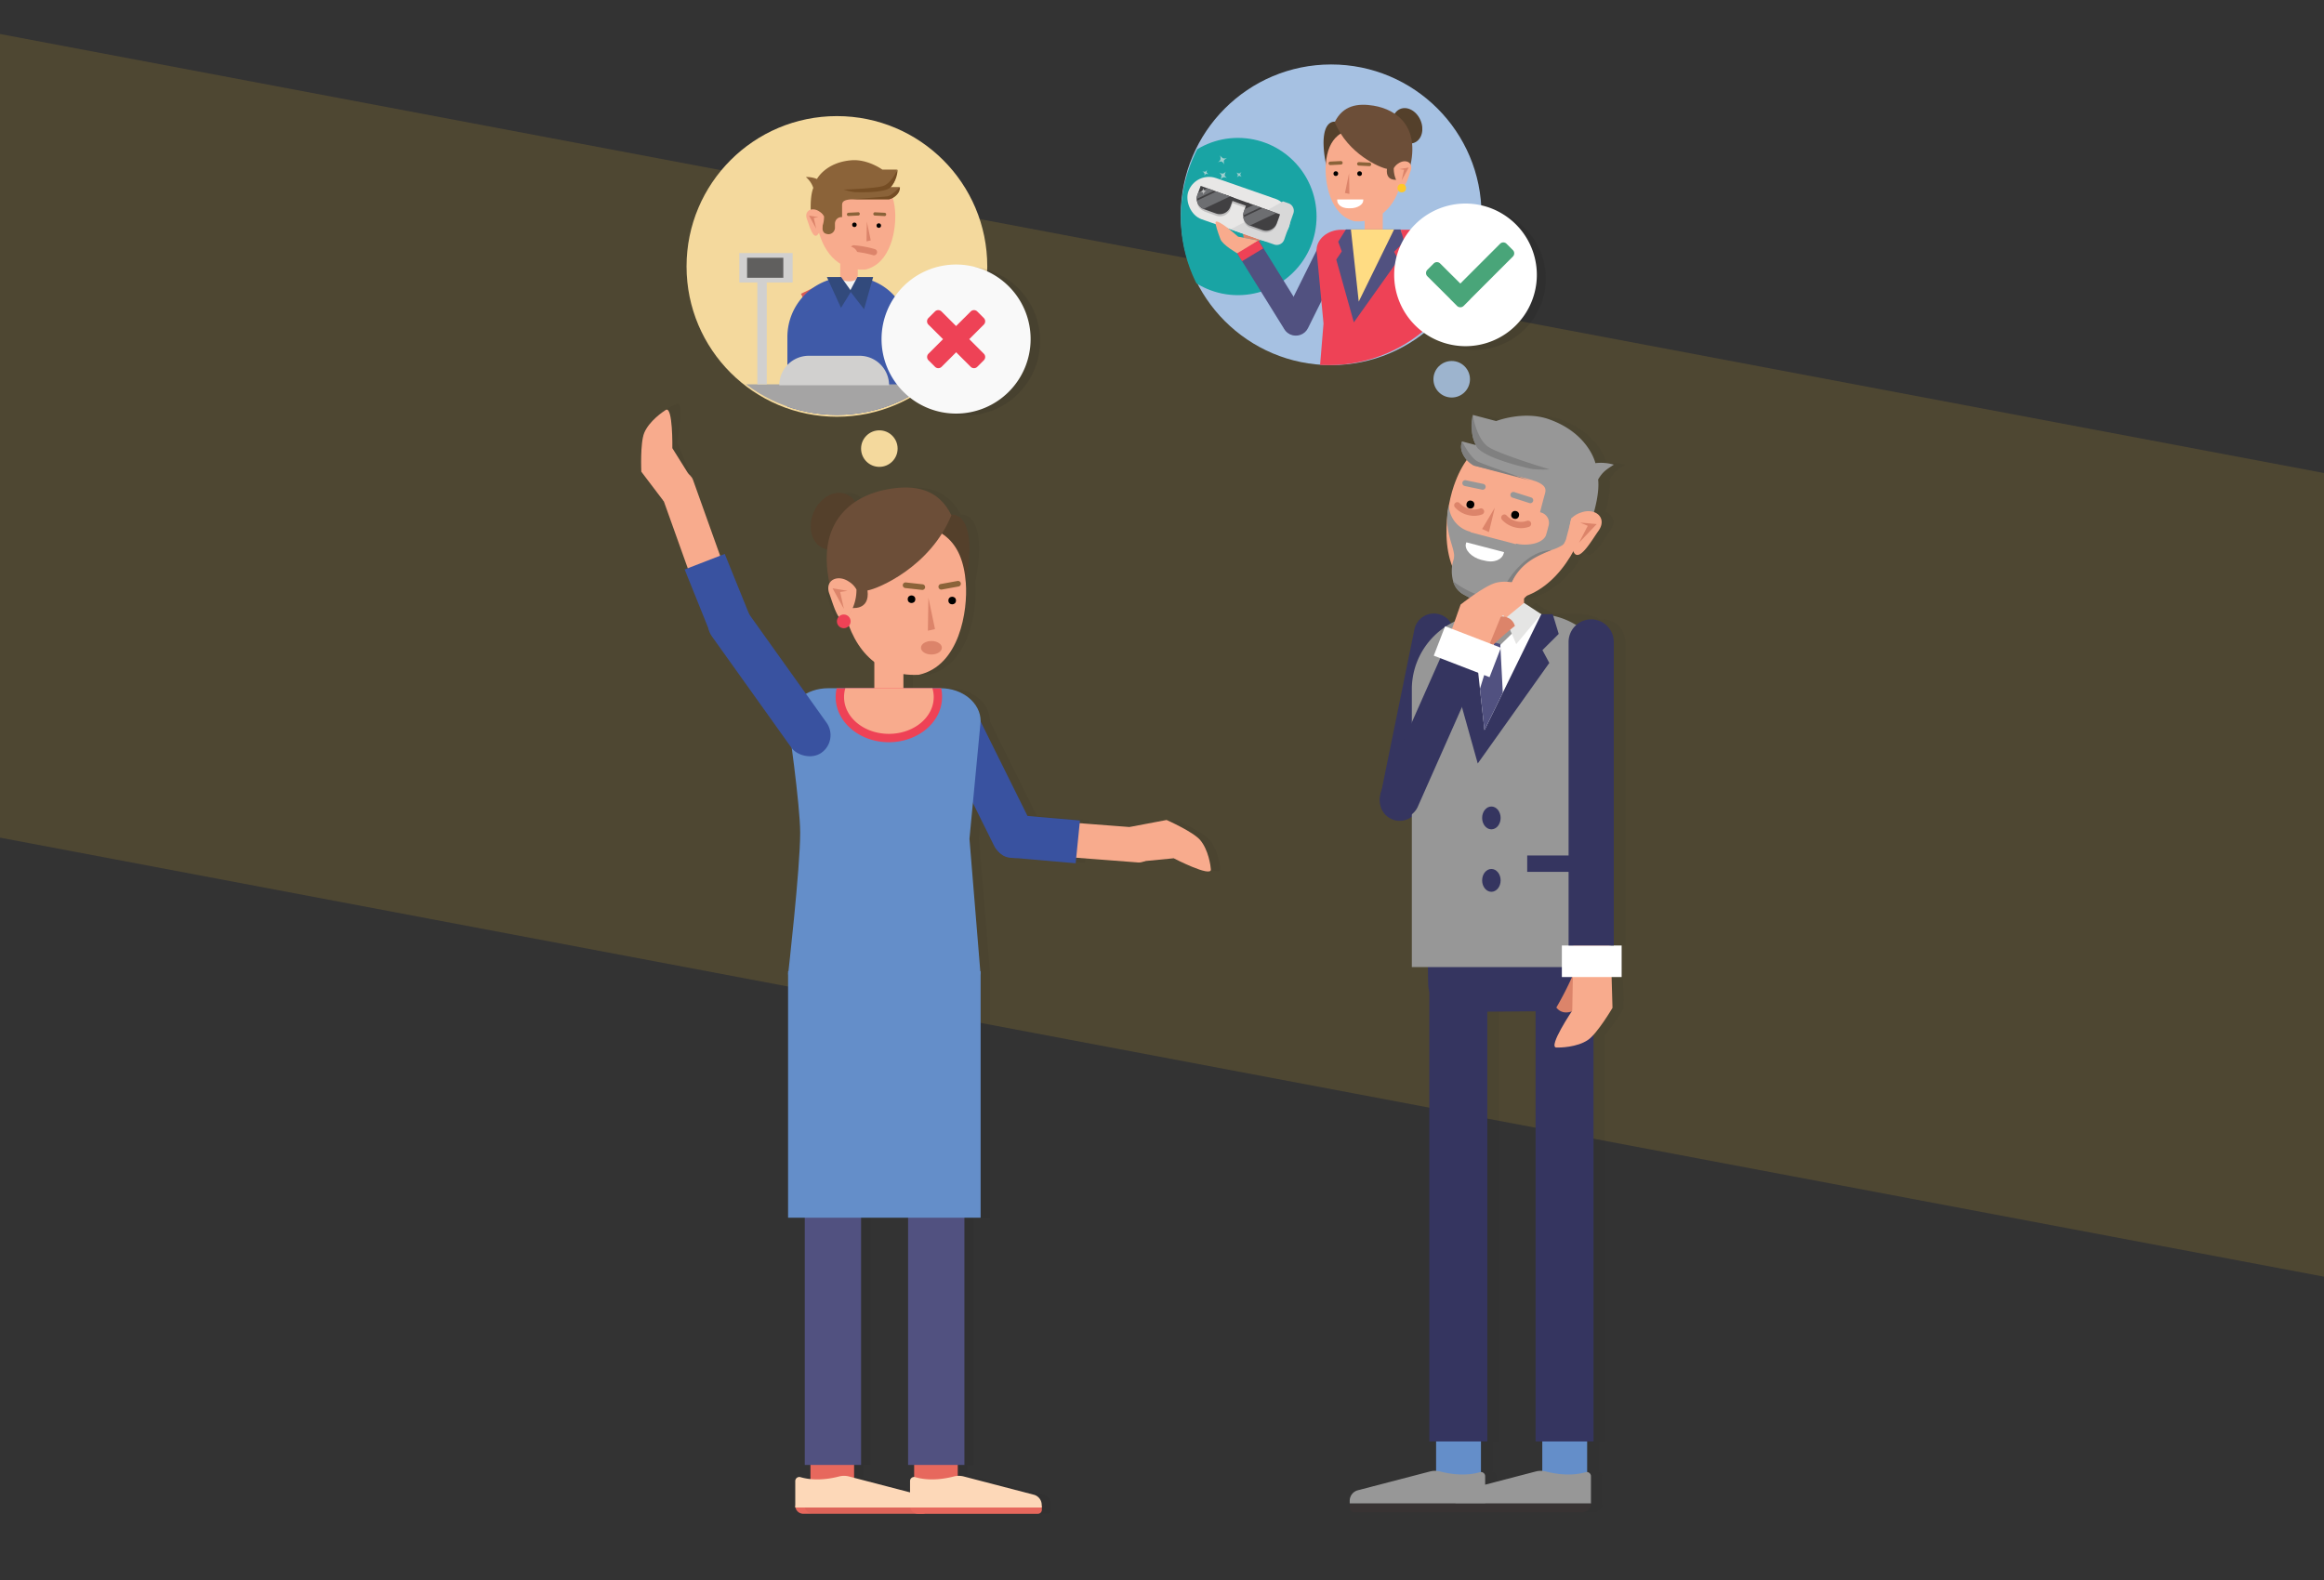 <svg id="Layer_1" data-name="Layer 1" xmlns="http://www.w3.org/2000/svg" xmlns:xlink="http://www.w3.org/1999/xlink" viewBox="0 0 708.66 481.89"><rect x="0" y="0" width="708.66" height="481.89" fill="#333333" stroke="none"/><defs><style>.cls-1,.cls-13,.cls-35{fill:none;}.cls-2{opacity:0.14;}.cls-3{clip-path:url(#clip-path);}.cls-4,.cls-49{fill:#fec82b;}.cls-4{opacity:0.98;}.cls-5{fill:#f4d99d;}.cls-6{clip-path:url(#clip-path-2);}.cls-7{fill:#d65b56;}.cls-8{fill:#3f5aa8;}.cls-15,.cls-9{fill:#f8ab8d;}.cls-12,.cls-24,.cls-25,.cls-55,.cls-56,.cls-57,.cls-9{fill-rule:evenodd;}.cls-10{fill:#8b6339;}.cls-11{fill:#754d24;}.cls-12,.cls-36{fill:#dc846a;}.cls-13,.cls-35{stroke:#dc846a;stroke-linecap:round;stroke-linejoin:round;}.cls-13{stroke-width:1.94px;}.cls-14{fill:#f2f2f2;}.cls-16{fill:#324a7c;}.cls-17{fill:#31467c;}.cls-18{fill:#a5a4a4;}.cls-19{fill:#d1d0cf;}.cls-20{fill:#605f5e;}.cls-21{opacity:0.05;}.cls-22,.cls-23,.cls-52{fill:#141414;}.cls-23{opacity:0.11;}.cls-24{fill:#f9f9f9;}.cls-25,.cls-46{fill:#ee4256;}.cls-26,.cls-37{fill:#a6c1e2;}.cls-27{fill:#353560;}.cls-28{fill:#648ec9;}.cls-29{fill:#979797;}.cls-30{fill:#383333;}.cls-31,.cls-56{fill:#fff;}.cls-32{fill:#e5e5e4;}.cls-33{fill:#515180;}.cls-34{fill:gray;}.cls-35{stroke-width:1.92px;}.cls-37{opacity:0.89;}.cls-38{clip-path:url(#clip-path-3);}.cls-39{fill:#19a4a4;}.cls-40{fill:#e8e7e6;}.cls-41{fill:#d8d8d8;}.cls-42{fill:#222223;opacity:0.2;}.cls-43{fill:#414042;}.cls-44{fill:#6d6e71;}.cls-45{fill:#e5e5e5;opacity:0.66;}.cls-47{fill:#54402b;}.cls-48{fill:#6c4e38;}.cls-50{fill:#ffdc83;}.cls-51{fill:#e7685d;}.cls-52{opacity:0.04;}.cls-53{fill:#3952a0;}.cls-54{fill:#fdd8b8;}.cls-55{fill:#070707;}.cls-57{fill:#49a579;}</style><clipPath id="clip-path"><rect class="cls-1" y="-186.48" width="708.66" height="840.85"/></clipPath><clipPath id="clip-path-2"><circle class="cls-1" cx="255.2" cy="80.68" r="45.85"/></clipPath><clipPath id="clip-path-3"><circle class="cls-1" cx="405.21" cy="66.21" r="45.15"/></clipPath></defs><title>CS-L2-U2</title><g class="cls-2"><g class="cls-3"><rect class="cls-4" x="-54.59" y="83.5" width="860.75" height="240.84" transform="translate(44.39 -66.22) rotate(10.7)"/></g></g><circle class="cls-5" cx="255.2" cy="81.26" r="45.85"/><g class="cls-6"><path id="_Path_" data-name="&lt;Path&gt;" class="cls-7" d="M251.63,86l-7.39,3.6L250,101.08c.82,1.66,3.13,2.18,5.18,1.17h0c2-1,3-3.17,2.22-4.82Z"/><g id="_Group_" data-name="&lt;Group&gt;"><g id="_Clip_Group_" data-name="&lt;Clip Group&gt;"><path id="_Rectangle_" data-name="&lt;Rectangle&gt;" class="cls-8" d="M240.1,84.49h37.12a0,0,0,0,1,0,0v47.62a18.29,18.29,0,0,1-18.29,18.29h-1.42A17.42,17.42,0,0,1,240.1,133V84.49A0,0,0,0,1,240.1,84.49Z" transform="translate(517.32 234.89) rotate(-180)"/></g></g><path id="_Path_2" data-name="&lt;Path&gt;" class="cls-9" d="M263.84,82.22c-8.68.47-13.3-5.95-14.72-13.92-1.49-8.39,4.13-15.34,10.93-15.36,7.75,0,12.26,3,12.9,11.5.4,5.34-1.21,16-9.12,17.78Z"/><path id="_Path_3" data-name="&lt;Path&gt;" class="cls-10" d="M248,57.31c-.86,2.21-.86,5.53-.75,7.65a2.11,2.11,0,0,1,1.81-.45l.29.07h0l.14,0,.14.05.15.07.1.05.17.1.14.09.14.09.13.1.13.11.24.23v0l0,.06,0,0,0,0v0h0V69.6a1.73,1.73,0,0,0,.41,1.29,2.1,2.1,0,0,0,.18.2,2.76,2.76,0,0,0,1.18.34,2,2,0,0,0,2-1.83V68.22a2,2,0,0,1,1.83-2l.35,0c0-1.57,0-2.82,0-3.59,0-1,.34-1.59,2.47-1.81h.06l.6,0h0c.37,0,.78,0,1.23,0h9.76l.11,0a4.82,4.82,0,0,0,2.67-1.83,2.9,2.9,0,0,0,.54-1.93h-2.7a5.48,5.48,0,0,0,1.39-2.34,12.8,12.8,0,0,0,.62-3h-4.48s-4.49-3.26-9.47-2.84c-7.86.66-10.46,5.71-10.46,5.71a8.47,8.47,0,0,0-3.4-.6A7.25,7.25,0,0,1,248,57.31Z"/><path id="_Path_4" data-name="&lt;Path&gt;" class="cls-11" d="M260.09,60.76c.37,0,.78,0,1.23,0h9.76l.11,0a4.82,4.82,0,0,0,2.67-1.83,2.9,2.9,0,0,0,.54-1.93s-2.33,2.62-3.81,2.89l-.12,0C269,60.08,262.28,60.59,260.09,60.76Z"/><g id="_Group_2" data-name="&lt;Group&gt;"><line id="_Path_5" data-name="&lt;Path&gt;" class="cls-10" x1="269.75" y1="65.4" x2="266.67" y2="65.24"/><path id="_Path_6" data-name="&lt;Path&gt;" class="cls-10" d="M269.82,65.9a.51.51,0,0,0,0-1l-3.08-.16a.51.51,0,0,0-.05,1l3.08.16Z"/></g><g id="_Group_3" data-name="&lt;Group&gt;"><line id="_Path_7" data-name="&lt;Path&gt;" class="cls-10" x1="261.7" y1="65.24" x2="258.62" y2="65.4"/><path id="_Path_8" data-name="&lt;Path&gt;" class="cls-10" d="M261.77,64.73a.51.51,0,0,1,0,1l-3.08.16a.51.51,0,0,1-.05-1l3.08-.16Z"/></g><circle id="_Path_9" data-name="&lt;Path&gt;" cx="260.54" cy="68.56" r="0.69"/><circle id="_Path_10" data-name="&lt;Path&gt;" cx="267.97" cy="68.8" r="0.69"/><path id="_Path_11" data-name="&lt;Path&gt;" class="cls-11" d="M273.71,51.64s-1.74,4-4.19,5c-2.08.85-12.25,1.18-12.25,1.18a17.36,17.36,0,0,0,3.15.75c.93.1,9.88.38,11.28-1.59A8.72,8.72,0,0,0,273.71,51.64Z"/><g id="_Group_4" data-name="&lt;Group&gt;"><path id="_Path_12" data-name="&lt;Path&gt;" class="cls-9" d="M251.28,66a4.08,4.08,0,0,0-1.42-1.48c-2.2-1.53-4.77-.29-3.79,2.33.68,1.82,1.85,6.34,3.27,4.72A8.67,8.67,0,0,0,251.28,66Z"/><polygon id="_Path_13" data-name="&lt;Path&gt;" class="cls-12" points="249.59 66.26 246.7 65.77 248.88 69.74 248.14 66.47 249.59 66.26"/></g><polygon id="_Path_14" data-name="&lt;Path&gt;" class="cls-12" points="264.32 67.57 264.23 73.61 265.52 73.32 264.32 67.57"/><path class="cls-13" d="M266.48,76.9a31.77,31.77,0,0,0-6.12-1.13"/><rect class="cls-14" x="256.48" y="84.69" width="5.28" height="4.26" transform="translate(518.23 173.63) rotate(-180)"/><path id="_Path_15" data-name="&lt;Path&gt;" class="cls-15" d="M259,75.18h-.09a2.67,2.67,0,0,1,2.65,2.75V83.8c0,1.52-1.13,2-2.65,2h0c-1.52,0-2.7-.47-2.7-2V77.93A2.75,2.75,0,0,1,259,75.18Z"/><polygon id="_Path_16" data-name="&lt;Path&gt;" class="cls-16" points="252.14 84.49 256.49 84.49 259.57 88.82 256.45 93.89 252.14 84.49"/><polygon id="_Path_17" data-name="&lt;Path&gt;" class="cls-16" points="266.25 84.49 261.44 84.49 259.18 88.75 263.48 94.32 266.25 84.49"/><rect class="cls-17" x="251.05" y="122.12" width="8.65" height="1.44" rx="0.72" ry="0.72" transform="translate(510.75 245.67) rotate(180)"/><rect class="cls-18" x="226.88" y="117.23" width="51.63" height="12.4" transform="translate(505.38 246.86) rotate(-180)"/><path class="cls-19" d="M237.63,108.52H271.1a0,0,0,0,1,0,0v0a9,9,0,0,1-9,9H246.62a9,9,0,0,1-9-9v0A0,0,0,0,1,237.63,108.52Z" transform="translate(508.73 226.03) rotate(-180)"/><rect class="cls-19" x="230.94" y="83.52" width="2.87" height="33.71" transform="translate(464.75 200.75) rotate(-180)"/><rect class="cls-19" x="225.44" y="77.18" width="16.25" height="8.97" transform="translate(467.14 163.33) rotate(-180)"/><rect class="cls-20" x="227.8" y="78.61" width="11.05" height="6.1" transform="translate(466.66 163.33) rotate(-180)"/></g><g class="cls-21"><path class="cls-22" d="M454.19,181.8c13.08,4.21,23-2.72,29.08-13.66l.11.23c1.67,3.36,5.63-3.71,7.58-6.47s.81-5-1.41-5.73c.85-3.11,1.61-6.93,1.27-9.92,1.44-2.49,2.6-3.06,4.71-4.51a13.84,13.84,0,0,0-5.62-.46s-2-9.06-14.13-13.38c-7.7-2.74-16.14.54-16.14.54l-7.08-1.87a20.9,20.9,0,0,0-.26,4.93,9,9,0,0,0,1.22,4.28l-4.27-1.13a4.74,4.74,0,0,0,0,3.28,6.29,6.29,0,0,0,1.44,2.38,29.94,29.94,0,0,0-3.93,7.87C443.8,156.9,441.77,175.43,454.19,181.8Z"/><path class="cls-22" d="M494.61,294.95v-6.58h1V195.79a6.89,6.89,0,0,0-7.58-6.85,12.81,12.81,0,0,0-6.25-1.62h-8.27l-5.26-3.44L464,187.32H447.29a13.34,13.34,0,0,0-13.3,13.3v94.33h4.9L439,300a8.65,8.65,0,0,0,.35,2.35V439.64h2v9a6.33,6.33,0,0,0-1.86.19l-22,5.73a3.32,3.32,0,0,0-2.48,3.21v2.15a1.27,1.27,0,0,0,1.27,1.27h69.77a2.52,2.52,0,0,0,2.52-2.52v-8.42a1.27,1.27,0,0,0-1.15-1.26v-9.31h1.93v-124a62.29,62.29,0,0,0,5.79-8.22l-.34-11.83-5.51.43,0-1ZM473.77,448.61a6.31,6.31,0,0,0-2,.18l-15.43,4v-2.6a1.27,1.27,0,0,0-1.28-1.27v-9.3H457V308.55l14.71-.12V439.64h2Z"/></g><circle class="cls-23" cx="294.44" cy="103.99" r="22.73"/><path class="cls-24" d="M291.54,80.68a22.73,22.73,0,1,1-22.73,22.73,22.73,22.73,0,0,1,22.73-22.73Z"/><path class="cls-25" d="M298,95l2,2a1.42,1.42,0,0,1,0,2l-4.44,4.44,4.44,4.44a1.42,1.42,0,0,1,0,2l-2,2a1.42,1.42,0,0,1-2,0l-4.44-4.44-4.44,4.44a1.42,1.42,0,0,1-2,0l-2-2a1.42,1.42,0,0,1,0-2l4.44-4.44L283.1,99a1.42,1.42,0,0,1,0-2l2-2a1.42,1.42,0,0,1,2,0l4.44,4.44L296,95a1.41,1.41,0,0,1,2,0Z"/><circle class="cls-26" cx="405.91" cy="65.51" r="45.85"/><path id="_Path_18" data-name="&lt;Path&gt;" class="cls-27" d="M438.4,187.23h0a6.07,6.07,0,0,1,4.8,7.11l-10.43,51.09a6.07,6.07,0,0,1-7.11,4.8h0a6.07,6.07,0,0,1-4.8-7.11L431.29,192A6.07,6.07,0,0,1,438.4,187.23Z"/><path id="_Path_19" data-name="&lt;Path&gt;" class="cls-28" d="M444.75,395.73h0a6.84,6.84,0,0,0-6.84,6.84v48.5a6.84,6.84,0,0,0,6.84,6.84h0a6.84,6.84,0,0,0,6.84-6.84v-48.5A6.84,6.84,0,0,0,444.75,395.73Z"/><path id="_Path_20" data-name="&lt;Path&gt;" class="cls-29" d="M452.87,450.21v8.36h-41.3v-.84a3.32,3.32,0,0,1,2.48-3.21l22-5.73a6.13,6.13,0,0,1,3.08,0c5.87,1.52,10,.85,12.12.22A1.27,1.27,0,0,1,452.87,450.21Z"/><path id="_Path_21" data-name="&lt;Path&gt;" class="cls-30" d="M452.87,458.57v.07a2.52,2.52,0,0,1-2.52,2.52H412.84a1.27,1.27,0,0,1-1.27-1.27v-1.32Z"/><path id="_Path_22" data-name="&lt;Path&gt;" class="cls-9" d="M450.7,181.8c14.26,4.59,24.77-4.06,30.63-16.72,6.18-13.32-.13-27.36-11.46-30.39-12.89-3.45-21.75-.4-26.54,13.48-3,8.72-5,27.25,7.37,33.62Z"/><path id="_Path_23" data-name="&lt;Path&gt;" class="cls-28" d="M477.13,395.73h0a6.84,6.84,0,0,0-6.84,6.84v48.5a6.84,6.84,0,0,0,6.84,6.84h0a6.84,6.84,0,0,0,6.84-6.84v-48.5A6.84,6.84,0,0,0,477.13,395.73Z"/><path id="_Rectangle_2" data-name="&lt;Rectangle&gt;" class="cls-27" d="M477.07,290.43h0a8.84,8.84,0,0,1,8.84,8.84V439.64a0,0,0,0,1,0,0H468.24a0,0,0,0,1,0,0V299.26A8.84,8.84,0,0,1,477.07,290.43Z"/><path id="_Path_24" data-name="&lt;Path&gt;" class="cls-29" d="M485.13,450.21v8.36h-41.3v-.84a3.32,3.32,0,0,1,2.48-3.21l22-5.73a6.13,6.13,0,0,1,3.08,0c5.87,1.52,10,.85,12.12.22A1.27,1.27,0,0,1,485.13,450.21Z"/><path id="_Path_25" data-name="&lt;Path&gt;" class="cls-30" d="M485.13,458.57v.07a2.52,2.52,0,0,1-2.52,2.52H445.09a1.27,1.27,0,0,1-1.27-1.27v-1.32Z"/><path id="_Rectangle_3" data-name="&lt;Rectangle&gt;" class="cls-27" d="M444.69,290.43h0a8.84,8.84,0,0,1,8.84,8.84V439.64a0,0,0,0,1,0,0H435.85a0,0,0,0,1,0,0V299.26a8.84,8.84,0,0,1,8.84-8.84Z"/><path id="_Path_26" data-name="&lt;Path&gt;" class="cls-27" d="M485.61,283.45l-50.41.41.3,16.18a8.66,8.66,0,0,0,8.73,8.59l33.09-.27a8.66,8.66,0,0,0,8.59-8.73Z"/><path id="_Rectangle_4" data-name="&lt;Rectangle&gt;" class="cls-29" d="M453.44,187.32h15.51a22.19,22.19,0,0,1,22.19,22.19v85.45a0,0,0,0,1,0,0H430.51a0,0,0,0,1,0,0V210.24A22.93,22.93,0,0,1,453.44,187.32Z"/><polygon id="_Path_27" data-name="&lt;Path&gt;" class="cls-27" points="473.48 187.32 475.3 193.34 470.34 198.29 472.43 202.19 450.61 232.86 442 202.11 444.7 198.09 442.95 193.34 446.74 187.32 473.48 187.32"/><polygon id="_Path_28" data-name="&lt;Path&gt;" class="cls-31" points="448.81 187.32 452.66 222.69 469.98 187.32 448.81 187.32"/><path id="_Path_29" data-name="&lt;Path&gt;" class="cls-15" d="M460.24,172.12h.15a4.36,4.36,0,0,0-4.33,4.49v9.59c0,2.48,1.85,3.25,4.33,3.25h-.08c2.48,0,4.41-.77,4.41-3.25v-9.59A4.49,4.49,0,0,0,460.24,172.12Z"/><polygon id="_Path_30" data-name="&lt;Path&gt;" class="cls-32" points="469.98 187.32 464.73 183.88 459.01 188.59 462.34 196.46 469.98 187.32"/><polygon id="_Path_31" data-name="&lt;Path&gt;" class="cls-32" points="448.81 187.32 456.07 183.88 459.01 188.59 452.66 196.46 448.81 187.32"/><polygon id="_Path_32" data-name="&lt;Path&gt;" class="cls-29" points="459.01 188.59 461 193.28 456.07 198.09 454.69 193.94 459.01 188.59"/><polygon id="_Path_33" data-name="&lt;Path&gt;" class="cls-33" points="457.48 196.4 458.25 211.27 452.66 222.69 451.28 210.06 455.67 195.94 457.48 196.4"/><ellipse id="_Path_34" data-name="&lt;Path&gt;" class="cls-27" cx="454.77" cy="249.46" rx="2.82" ry="3.48"/><ellipse id="_Path_35" data-name="&lt;Path&gt;" class="cls-27" cx="454.77" cy="268.51" rx="2.82" ry="3.48"/><path id="_Path_36" data-name="&lt;Path&gt;" class="cls-29" d="M487.32,146.25c.44,3.85-.94,9.1-2,12.39a3.45,3.45,0,0,0-2.66-1.46h-.49l-.24,0-.24,0-.26,0-.19,0-.31.08-.25.08-.25.09-.24.1-.25.12-.48.27s0,0,0,0l-.1.07-.06,0-.06,0,0,0,0,0,0,0,0,0-1.61,6.09a2.82,2.82,0,0,1-1.19,1.87,3.43,3.43,0,0,1-.36.23,4.5,4.5,0,0,1-2,.05,3.29,3.29,0,0,1-2.43-3.74l.57-2.18a3.25,3.25,0,0,0-2.06-3.91l-.54-.18c.61-2.49,1.15-4.45,1.49-5.67.43-1.51.13-2.66-3.14-3.88l-.1,0-.92-.32-.07,0c-.57-.18-1.22-.37-1.93-.56L449.44,142l-.16-.09a7.87,7.87,0,0,1-3.45-4,4.74,4.74,0,0,1,0-3.28l4.27,1.13a9,9,0,0,1-1.22-4.28,20.9,20.9,0,0,1,.26-4.93l7.08,1.87s8.44-3.28,16.14-.54c12.14,4.32,14.13,13.38,14.13,13.38a13.84,13.84,0,0,1,5.62.46C489.93,143.18,488.76,143.76,487.32,146.25Z"/><path id="_Path_37" data-name="&lt;Path&gt;" class="cls-34" d="M466.78,146.64c-.57-.18-1.22-.37-1.93-.56L449.44,142l-.16-.09a7.87,7.87,0,0,1-3.45-4,4.74,4.74,0,0,1,0-3.28s2.58,5.11,4.82,6.15l.18.08C453.05,141.88,463.38,145.47,466.78,146.64Z"/><path id="_Path_38" data-name="&lt;Path&gt;" class="cls-29" d="M463.93,170.88,463,173l-2.11,4.76,0,.05-.68,1.53c-1.89,4.19-6.28,6.07-9.8,4.18l-4.15-2.22a6.51,6.51,0,0,1-3.14-4,11.86,11.86,0,0,1-.1-5.88l2.12-7.12c.83-1.83,1.51-2.44,3.17-2l14.06,3.71.34.09A3.68,3.68,0,0,1,463.93,170.88Z"/><path id="_Path_39" data-name="&lt;Path&gt;" class="cls-31" d="M451.7,170.76c-3-.79-5.18-3.1-4.7-4.94l.11-.43,11.52,3-.11.43c-.44,1.68-2.67,3-5.92,2.14Z"/><path id="_Path_40" data-name="&lt;Path&gt;" class="cls-34" d="M449.08,126.57s1.1,7,4.55,9.58c2.93,2.21,18.86,7,18.86,7a28.35,28.35,0,0,1-5.29-.12c-1.5-.23-15.75-3.52-17.15-7.21A14.24,14.24,0,0,1,449.08,126.57Z"/><path id="_Path_41" data-name="&lt;Path&gt;" class="cls-29" d="M476,166.52a14.43,14.43,0,0,1-2.88,1.23c-3.74,1.27-8.91,2.61-11.7,8l0,0c-1.33,2.61-1.81,2.15-1.8.46,0-2.9,1.54-9.45,2.8-10.4h0c2.72.72,8.28.28,9.16-3S480,164.48,476,166.52Z"/><path id="_Path_42" data-name="&lt;Path&gt;" class="cls-29" d="M443.28,170.59c.93-3.1-3.44-8.22-1.5-16.63a8.69,8.69,0,0,0,6.55,8.21C449,163.68,444.68,168.36,443.28,170.59Z"/><path id="_Path_43" data-name="&lt;Path&gt;" class="cls-34" d="M473.1,167.75c-3.84,1.67-9.14,3.49-12.22,10l0,.05-.68,1.53c-1.89,4.19-6.28,6.07-9.8,4.18l-4.15-2.22a6.51,6.51,0,0,1-3.14-4,27.59,27.59,0,0,0,6.46,3.71c3.24,1.17,7.54,1.1,9.47-2.61h0a24.25,24.25,0,0,1,4-5.43C465.6,170.29,469.11,167.9,473.1,167.75Z"/><rect id="_Rectangle_5" data-name="&lt;Rectangle&gt;" class="cls-27" x="465.69" y="260.93" width="13.47" height="4.99" transform="translate(944.85 526.84) rotate(-180)"/><g id="_Group_5" data-name="&lt;Group&gt;"><line id="_Path_44" data-name="&lt;Path&gt;" class="cls-29" x1="446.89" y1="147.36" x2="452.13" y2="148.47"/><path id="_Path_45" data-name="&lt;Path&gt;" class="cls-29" d="M446.54,148.19a.89.89,0,0,1,.53-1.7l5.24,1.1a.89.89,0,0,1-.37,1.75l-5.24-1.1Z"/></g><g id="_Group_6" data-name="&lt;Group&gt;"><line id="_Path_46" data-name="&lt;Path&gt;" class="cls-29" x1="461.54" y1="150.95" x2="466.64" y2="152.58"/><path id="_Path_47" data-name="&lt;Path&gt;" class="cls-29" d="M461.65,150.06a.89.89,0,0,0-.38,1.74l5.1,1.63a.89.89,0,1,0,.54-1.7l-5.1-1.63Z"/></g><circle id="_Path_48" data-name="&lt;Path&gt;" cx="462.01" cy="157.04" r="1.21" transform="translate(192.31 563.71) rotate(-75.22)"/><circle id="_Path_49" data-name="&lt;Path&gt;" cx="448.36" cy="153.87" r="1.21" transform="translate(185.21 548.15) rotate(-75.22)"/><polygon id="_Path_50" data-name="&lt;Path&gt;" class="cls-12" points="455.81 154.85 454.02 162.28 451.94 161.34 455.81 154.85"/><path id="_Path_51" data-name="&lt;Path&gt;" class="cls-35" d="M465.94,159.76a6.29,6.29,0,0,1-3.89.11h0a6.75,6.75,0,0,1-3.33-2"/><path id="_Path_52" data-name="&lt;Path&gt;" class="cls-35" d="M451.6,156a6.29,6.29,0,0,1-3.89.11h0a6.75,6.75,0,0,1-3.33-2"/><g id="_Group_7" data-name="&lt;Group&gt;"><path id="_Path_53" data-name="&lt;Path&gt;" class="cls-9" d="M479.1,158.18a7.09,7.09,0,0,1,3-1.86c4.37-1.59,8.13,1.62,5.33,5.58-2,2.76-5.91,9.83-7.58,6.47A15.05,15.05,0,0,1,479.1,158.18Z"/><polygon id="_Path_54" data-name="&lt;Path&gt;" class="cls-12" points="481.82 159.38 486.89 159.84 481.48 165.53 484.16 160.37 481.82 159.38"/></g><path id="_Path_55" data-name="&lt;Path&gt;" class="cls-36" d="M479.67,297.29a99.19,99.19,0,0,1-5.09,10c2.93,3.71,7.87-.64,7.87-.64Z"/><path id="_Path_56" data-name="&lt;Path&gt;" class="cls-15" d="M491.36,295.56l.34,11.83s-4.6,7.82-7.48,9.78c-3.35,2.29-8.66,2.37-9.65,2.32-2.63-.14,4.86-11.27,4.86-11.27l.21-11.74Z"/><rect id="_Rectangle_6" data-name="&lt;Rectangle&gt;" class="cls-15" x="479.72" y="259.51" width="10.97" height="42.04" rx="5.48" ry="5.48"/><rect id="_Rectangle_7" data-name="&lt;Rectangle&gt;" class="cls-31" x="476.26" y="288.37" width="18.23" height="9.62"/><path id="_Rectangle_8" data-name="&lt;Rectangle&gt;" class="cls-27" d="M485.2,188.9h0a6.89,6.89,0,0,1,6.89,6.89v92.58a0,0,0,0,1,0,0H478.31a0,0,0,0,1,0,0V195.79a6.89,6.89,0,0,1,6.89-6.89Z"/><path id="_Path_57" data-name="&lt;Path&gt;" class="cls-27" d="M424.3,249.1h0a6.07,6.07,0,0,0,8-3l21.13-47.67a6.07,6.07,0,0,0-3-8h0a6.07,6.07,0,0,0-8,3l-21.13,47.67A6.07,6.07,0,0,0,424.3,249.1Z"/><path id="_Path_58" data-name="&lt;Path&gt;" class="cls-36" d="M453.27,198.66a103.21,103.21,0,0,1,8.67-7.76c-1.45-4.7-7.88-2.32-7.88-2.32Z"/><path id="_Path_59" data-name="&lt;Path&gt;" class="cls-15" d="M441.28,196l4.1-11.61s7.39-5.86,10.93-6.69c4.11-1,9.29.94,10.23,1.36,2.51,1.12-8.94,9.13-8.94,9.13L453,199.46Z"/><rect id="_Rectangle_9" data-name="&lt;Rectangle&gt;" class="cls-31" x="438.33" y="193.94" width="18.23" height="9.62" transform="translate(101.54 -147.74) rotate(21.1)"/><circle class="cls-37" cx="442.67" cy="115.67" r="5.57"/><g class="cls-38"><circle class="cls-39" cx="377.48" cy="66.04" r="23.98"/><path id="_Path_60" data-name="&lt;Path&gt;" class="cls-36" d="M384.41,73.49a54,54,0,0,1-3.52-5c-2.53.48-1.67,4-1.67,4Z"/><rect class="cls-40" x="361.44" y="57.14" width="32.54" height="13.31" rx="6.65" ry="6.65" transform="translate(713.28 248.53) rotate(-160.75)"/><path class="cls-41" d="M391.22,61.42l1.68.58a2.42,2.42,0,0,1,1.49,3.08l-2.79,8a2.42,2.42,0,0,1-3.08,1.49l-13.28-4.64C379.25,67.9,385.61,64.63,391.22,61.42Z"/><path class="cls-42" d="M364.93,61.23s0,0,0,0,0-.17,0-.26v-.06c0-.08,0-.17,0-.25l0-.11c0-.07,0-.13,0-.2s.06-.21.09-.31l.26-.72h0l.73-2,4.05,1.45h0l.7.25h0l4.17,1.49h0l1.1.4h0l4.69,1.68h0l1.42.51h0l1.89.68,6.14,2.2-1,2.75A3.44,3.44,0,0,1,385,70.75l-3.62-1.3-.22-.09h0l-.05,0-.24-.12-.11-.06-.3-.21-.13-.1-.16-.14-.12-.13-.13-.15-.11-.14-.13-.19-.1-.16c-.05-.09-.1-.18-.14-.27l-.06-.15-.07-.19-.05-.18,0-.17s0-.09,0-.13h0a3.41,3.41,0,0,1-.05-.55h0s0,0,0,0,0-.18,0-.27v0c0-.09,0-.17,0-.26l0-.1c0-.07,0-.14,0-.21s.06-.21.09-.31l.63-1.76-4.07-1.46-.63,1.76a3.44,3.44,0,0,1-4.38,2.07l-3.62-1.3L367,64.3h0l-.05,0-.23-.12-.11-.06-.3-.21-.12-.1-.16-.14-.12-.12-.14-.16-.11-.13-.13-.2-.09-.14c-.05-.09-.1-.19-.15-.28l-.06-.15-.07-.2-.05-.18,0-.17s0-.09,0-.13h0a3.4,3.4,0,0,1-.05-.55Z"/><path class="cls-43" d="M380.26,61.76l10.07,3.61-1,2.75A3.44,3.44,0,0,1,385,70.18l-3.62-1.3a3.43,3.43,0,0,1-2.07-4.38Z"/><path class="cls-44" d="M382.29,62.49l2.06.74-5.27,2.5a3.39,3.39,0,0,1,.2-1.22l.26-.72Z"/><path class="cls-44" d="M385,63.48l4.17,1.5-8.1,3.83a3.44,3.44,0,0,1-2-2.53Z"/><rect class="cls-43" x="376.42" y="57.14" width="1.05" height="7.97" transform="translate(192.24 395.35) rotate(-70.28)"/><path class="cls-43" d="M366.12,56.69l10.06,3.61-1,2.75a3.43,3.43,0,0,1-4.38,2.07l-3.62-1.3a3.43,3.43,0,0,1-2.07-4.38Z"/><path class="cls-44" d="M368.15,57.42l2.06.74-5.27,2.5a3.4,3.4,0,0,1,.2-1.22l.26-.72Z"/><path class="cls-44" d="M370.91,58.41l4.17,1.49L367,63.73a3.44,3.44,0,0,1-2-2.53Z"/><path class="cls-45" d="M378.57,52.46a0,0,0,0,1,0,0c-.15.21-.4.61-.36.81a1.9,1.9,0,0,0,.48.73,0,0,0,0,1,0,0,1.83,1.83,0,0,0-.8-.36c-.19,0-.52.3-.71.49a0,0,0,0,1,0,0,1.41,1.41,0,0,0,.28-.75,1.66,1.66,0,0,0-.47-.8,0,0,0,0,1,0,0,2.32,2.32,0,0,0,.87.32C378,52.9,378.39,52.62,378.57,52.46Z"/><path class="cls-45" d="M368.1,51.74a0,0,0,0,1,0,0c-.08.24-.22.7-.13.87a1.9,1.9,0,0,0,.66.57,0,0,0,0,1,0,0,1.83,1.83,0,0,0-.87-.13c-.18,0-.42.43-.54.66a0,0,0,0,1,0,0,1.41,1.41,0,0,0,.06-.8,1.66,1.66,0,0,0-.67-.64,0,0,0,0,1,0,0,2.32,2.32,0,0,0,.92.07C367.72,52.3,368,51.94,368.1,51.74Z"/><path class="cls-45" d="M368.06,58.32a0,0,0,0,1,0,0c-.25,0-.71.15-.82.32a1.9,1.9,0,0,0-.18.85,0,0,0,0,1,0,0,1.83,1.83,0,0,0-.32-.82c-.13-.14-.58-.15-.85-.15a0,0,0,0,1,0,0,1.41,1.41,0,0,0,.73-.34,1.66,1.66,0,0,0,.23-.9,0,0,0,0,1,0,0,2.32,2.32,0,0,0,.39.84A1.56,1.56,0,0,0,368.06,58.32Z"/><path class="cls-45" d="M374.19,48.15a0,0,0,0,1,0,0c-.32.19-.89.56-1,.85a2.74,2.74,0,0,0,.2,1.24,0,0,0,0,1,0,0,2.65,2.65,0,0,0-.84-.95c-.25-.12-.86.09-1.22.23a0,0,0,0,1,0,0,2,2,0,0,0,.81-.83,2.4,2.4,0,0,0-.15-1.33,0,0,0,0,1,0,0,3.35,3.35,0,0,0,1,.93A2.26,2.26,0,0,0,374.19,48.15Z"/><path class="cls-45" d="M371.76,52.63a0,0,0,0,1,0,0,2,2,0,0,0,1.16.31,2.33,2.33,0,0,0,.93-.64,0,0,0,0,1,0,0,2.51,2.51,0,0,0-.4,1.13c0,.26.47.67.75.91a0,0,0,0,1,0,0,1.94,1.94,0,0,0-1.06-.29,2.27,2.27,0,0,0-1,.73,0,0,0,0,1,0,0,3.18,3.18,0,0,0,.33-1.22C372.42,53.29,372,52.86,371.76,52.63Z"/><path id="_Path_61" data-name="&lt;Path&gt;" class="cls-15" d="M382.7,79.48l-5.43-2.23s-4.43-2.51-5.11-4.28c-.79-2.06-1.64-4.67-1.49-5.19.4-1.38,6.87,4.4,6.87,4.4l6.28,1.21Z"/><rect id="_Rectangle_10" data-name="&lt;Rectangle&gt;" class="cls-15" x="416.12" y="60.83" width="5.52" height="13.4" rx="2.76" ry="2.76"/><rect id="_Rectangle_11" data-name="&lt;Rectangle&gt;" class="cls-33" x="396.84" y="69.6" width="8.19" height="34.12" rx="4.09" ry="4.09" transform="translate(80.3 -169.18) rotate(26.39)"/><path id="_Path_62" data-name="&lt;Path&gt;" class="cls-46" d="M430.39,70.07H409.07c-4.2,0-7.61,2.81-7.61,6.27l2.12,22.33-2.12,25.72H438s-2.28-20.14-2.28-26.85c0-5.3,2.28-21.2,2.28-21.2C438,72.87,434.59,70.07,430.39,70.07Z"/><path id="_Path_63" data-name="&lt;Path&gt;" class="cls-47" d="M407.14,37.13s-3.55-.72-3.55,6.5a31.57,31.57,0,0,0,.92,7.09l5.39-6.25,5.58-2.5-7-2.52Z"/><path id="_Path_64" data-name="&lt;Path&gt;" class="cls-9" d="M413.2,67.51c8.51.46,13-5.83,14.43-13.64,1.46-8.23-4-15-10.72-15.05-7.59,0-12,2.94-12.64,11.27-.39,5.23,1.18,15.72,8.93,17.43Z"/><g id="_Group_8" data-name="&lt;Group&gt;"><line id="_Path_65" data-name="&lt;Path&gt;" class="cls-10" x1="405.73" y1="49.81" x2="408.93" y2="49.65"/><path id="_Path_66" data-name="&lt;Path&gt;" class="cls-10" d="M405.65,50.34a.53.53,0,0,1,0-1.06l3.2-.16a.53.53,0,1,1,.05,1.07l-3.2.16Z"/></g><g id="_Group_9" data-name="&lt;Group&gt;"><line id="_Path_67" data-name="&lt;Path&gt;" class="cls-10" x1="414.44" y1="49.98" x2="417.64" y2="50.14"/><path id="_Path_68" data-name="&lt;Path&gt;" class="cls-10" d="M414.36,49.45a.53.53,0,0,0,0,1.06l3.2.16a.53.53,0,0,0,.05-1.07l-3.2-.16Z"/></g><circle id="_Path_69" data-name="&lt;Path&gt;" cx="414.58" cy="52.95" r="0.72"/><circle id="_Path_70" data-name="&lt;Path&gt;" cx="407.33" cy="52.95" r="0.72"/><polygon id="_Path_71" data-name="&lt;Path&gt;" class="cls-12" points="411.37 52.86 411.47 59.15 410.12 58.84 411.37 52.86"/><ellipse id="_Path_72" data-name="&lt;Path&gt;" class="cls-47" cx="429.14" cy="38.37" rx="4.36" ry="5.58" transform="translate(20.58 175.16) rotate(-23.62)"/><path id="_Path_73" data-name="&lt;Path&gt;" class="cls-48" d="M426.17,54.8s-3.74.7-3.24-3.3C420.9,51.19,411,47,407,37.23c2.52-5.11,7-5.8,11.86-5,7.2,1.21,14.83,6.63,10.6,20.59C429.15,53.88,427.19,54,426.17,54.8Z"/><g id="_Group_10" data-name="&lt;Group&gt;"><path id="_Path_74" data-name="&lt;Path&gt;" class="cls-9" d="M425,51.32a4,4,0,0,1,1.4-1.47c2.18-1.51,4.71-.29,3.74,2.3-.67,1.8-1.82,6.26-3.23,4.66A8.56,8.56,0,0,1,425,51.32Z"/><polygon id="_Path_75" data-name="&lt;Path&gt;" class="cls-12" points="426.7 51.58 429.56 51.1 427.41 55.02 428.13 51.79 426.7 51.58"/></g><circle id="_Path_76" data-name="&lt;Path&gt;" class="cls-49" cx="427.44" cy="57.37" r="1.3"/><path id="_Path_77" data-name="&lt;Path&gt;" class="cls-15" d="M427.38,71.74c0,3.86-3.81,7-8.51,7s-8.51-3.13-8.51-7a5.74,5.74,0,0,1,.25-1.68h16.52A5.74,5.74,0,0,1,427.38,71.74Z"/><path id="_Path_78" data-name="&lt;Path&gt;" class="cls-33" d="M377.38,77.46l6.44-4.07,14.25,22.92a3.81,3.81,0,0,1-1.19,5.26h0a3.81,3.81,0,0,1-5.26-1.19Z"/><rect id="_Rectangle_12" data-name="&lt;Rectangle&gt;" class="cls-46" x="377.46" y="75.09" width="7.54" height="2.83" transform="translate(746.9 -55.67) rotate(148.78)"/><path id="_Path_79" data-name="&lt;Path&gt;" class="cls-31" d="M411.83,63.52c2.06,0,3.87-1.12,3.87-2.39v-.3h-7.94v.3c0,1.16,1.21,2.39,3.46,2.39Z"/><polygon id="_Path_80" data-name="&lt;Path&gt;" class="cls-33" points="427.07 69.97 428.2 73.72 425.11 76.8 426.41 79.23 412.83 98.32 407.47 79.18 409.15 76.68 408.06 73.72 410.42 69.97 427.07 69.97"/><polygon id="_Path_81" data-name="&lt;Path&gt;" class="cls-50" points="411.93 69.97 414.32 91.99 425.11 69.97 411.93 69.97"/><rect id="_Rectangle_13" data-name="&lt;Rectangle&gt;" class="cls-33" x="432.19" y="73.72" width="8.19" height="34.12" rx="4.09" ry="4.09" transform="translate(-9.02 73.63) rotate(-9.55)"/><path id="_Path_82" data-name="&lt;Path&gt;" class="cls-33" d="M419.5,129.34l-6.36-6.13L435,100.83a4.42,4.42,0,0,1,6.25-.12h0a4.42,4.42,0,0,1,.12,6.25Z"/></g><circle class="cls-5" cx="268.14" cy="136.82" r="5.57"/><path id="_Path_83" data-name="&lt;Path&gt;" class="cls-51" d="M242.5,459.18v.06a2.45,2.45,0,0,0,2.45,2.45h36.46a1.23,1.23,0,0,0,1.24-1.24v-1.28Z"/><path class="cls-52" d="M368.83,256.17c-2.21-2.54-10.21-6.08-10.21-6.08l-11.2,2.12v0l-15.33-1.17.08-.82-16-1.39-14.29-28.79V220c0-5.56-5.48-10.07-12.23-10.07H278.38V205.6a23.66,23.66,0,0,0,4.68.2c12.45-2.73,15-19.59,14.35-28,0-.15,0-.29,0-.44a49.77,49.77,0,0,0,1.14-9.93c0-10.67-4.82-10.55-5.6-10.46-4.07-8-11.2-9.13-19-7.82a26.54,26.54,0,0,0-10.29,3.92,5.81,5.81,0,0,0-2.61-2.3c-3.55-1.55-8,.87-10,5.41s-.72,9.47,2.83,11a5.55,5.55,0,0,0,1.26.37,37.23,37.23,0,0,0,1.8,14.65c.32,1,1.67,1.52,3,2,1.37,7.31,4.46,13.75,9.55,17.65v8H255.45c-6.75,0-12.23,4.51-12.23,10.07,0,0,3.67,25.55,3.67,34.06,0,9.68-3,36.74-3.56,42.17h-.11v75.18h5.08v75.4H250V451a16.57,16.57,0,0,1-3.05-.58,1.24,1.24,0,0,0-1.59,1.19v8.12h.06a2.45,2.45,0,0,0,2.39,1.93h71.47a1.23,1.23,0,0,0,1.24-1.24V459a3.22,3.22,0,0,0-2.41-3.12l-21.37-5.57a6.15,6.15,0,0,0-1.81-.18v-3.29h2v-75.4h5V296.21h-.08l-3.33-40.36,1-11,6.58,13.25a6.54,6.54,0,0,0,2,2.37l.07.06.06,0a4.62,4.62,0,0,0,1.5.78,6.57,6.57,0,0,0,3,.36l18.09,1.54.17-1.71,20.8,1.59a2.6,2.6,0,0,0,2-.75l6.92-.68s11.51,5.94,11.34,3.4C372.07,264.2,371.4,259.13,368.83,256.17ZM281.65,446.79v3.62a1.23,1.23,0,0,0-1.24,1.23v3.47l-17.06-4.44v-3.88h2.13v-75.4h14.3v75.4Z"/><path id="_Path_84" data-name="&lt;Path&gt;" class="cls-51" d="M277.5,459.18v.06A2.45,2.45,0,0,0,280,461.7h36.46a1.23,1.23,0,0,0,1.24-1.24v-1.28Z"/><rect id="_Rectangle_14" data-name="&lt;Rectangle&gt;" class="cls-15" x="326.45" y="236.28" width="10.58" height="40.55" rx="4.5" ry="4.5" transform="translate(612.89 -54.61) rotate(94.38)"/><rect id="_Rectangle_15" data-name="&lt;Rectangle&gt;" class="cls-53" x="293.28" y="209.16" width="13.16" height="54.82" rx="6.58" ry="6.58" transform="translate(673.63 315.2) rotate(153.61)"/><path id="_Path_85" data-name="&lt;Path&gt;" class="cls-53" d="M328,263.29l1.31-13.05-20.34-1.77c-2.93-.28-5.59,2.42-5.93,6h0c-.35,3.62,1.75,6.78,4.68,7.06Z"/><path id="_Path_86" data-name="&lt;Path&gt;" class="cls-51" d="M253.79,398.69h0a6.65,6.65,0,0,0-6.65,6.65v47.14a6.65,6.65,0,0,0,6.65,6.65h0a6.65,6.65,0,0,0,6.65-6.65V405.35A6.65,6.65,0,0,0,253.79,398.69Z"/><path id="_Rectangle_16" data-name="&lt;Rectangle&gt;" class="cls-33" d="M245.4,296.35h17.17a0,0,0,0,1,0,0V439.79a7,7,0,0,1-7,7H252.4a7,7,0,0,1-7-7V296.35a0,0,0,0,1,0,0Z" transform="translate(507.97 743.14) rotate(180)"/><path id="_Path_87" data-name="&lt;Path&gt;" class="cls-54" d="M242.5,451.65v8.12h40.15V459a3.22,3.22,0,0,0-2.41-3.12l-21.37-5.57a6,6,0,0,0-3,0c-5.71,1.48-9.72.82-11.78.21A1.24,1.24,0,0,0,242.5,451.65Z"/><line id="_Path_88" data-name="&lt;Path&gt;" class="cls-54" x1="280.23" y1="455.83" x2="258.86" y2="450.27"/><path id="_Path_89" data-name="&lt;Path&gt;" class="cls-51" d="M285.4,398.69h0a6.65,6.65,0,0,1,6.65,6.65v47.14a6.65,6.65,0,0,1-6.65,6.65h0a6.65,6.65,0,0,1-6.65-6.65V405.35A6.65,6.65,0,0,1,285.4,398.69Z"/><path id="_Rectangle_17" data-name="&lt;Rectangle&gt;" class="cls-33" d="M276.87,296.35H294a0,0,0,0,1,0,0V439.79a7,7,0,0,1-7,7h-3.17a7,7,0,0,1-7-7V296.35a0,0,0,0,1,0,0Z" transform="translate(570.91 743.14) rotate(180)"/><path id="_Path_90" data-name="&lt;Path&gt;" class="cls-28" d="M252.55,209.9h34.25c6.75,0,12.23,4.51,12.23,10.07l-3.41,35.88L299,297.17H240.32S244,264.82,244,254c0-8.52-3.67-34.06-3.67-34.06C240.32,214.41,245.79,209.9,252.55,209.9Z"/><rect id="_Rectangle_18" data-name="&lt;Rectangle&gt;" class="cls-15" x="266.61" y="195.07" width="8.87" height="21.52" rx="3.61" ry="3.61" transform="translate(542.09 411.66) rotate(180)"/><path id="_Path_91" data-name="&lt;Path&gt;" class="cls-47" d="M289.9,157s5.71-1.16,5.71,10.45a50.72,50.72,0,0,1-1.48,11.39l-8.66-10-9-4,11.21-4Z"/><path id="_Path_92" data-name="&lt;Path&gt;" class="cls-9" d="M280.16,205.8c-13.67.73-20.94-9.37-23.18-21.92-2.35-13.22,6.5-24.15,17.22-24.18,12.2,0,19.31,4.72,20.31,18.11.63,8.41-1.9,25.26-14.35,28Z"/><g id="_Group_11" data-name="&lt;Group&gt;"><line id="_Path_93" data-name="&lt;Path&gt;" class="cls-10" x1="292.13" y1="178.04" x2="287.06" y2="178.96"/><path id="_Path_94" data-name="&lt;Path&gt;" class="cls-10" d="M292.44,178.84a.86.86,0,0,0-.46-1.65l-5.07.92a.86.86,0,1,0,.31,1.69l5.07-.92Z"/></g><g id="_Group_12" data-name="&lt;Group&gt;"><line id="_Path_95" data-name="&lt;Path&gt;" class="cls-10" x1="281.27" y1="179.07" x2="276.15" y2="178.5"/><path id="_Path_96" data-name="&lt;Path&gt;" class="cls-10" d="M281.52,178.25a.86.86,0,0,1-.35,1.67l-5.12-.57a.86.86,0,1,1,.19-1.71l5.12.57Z"/></g><circle id="_Path_97" data-name="&lt;Path&gt;" cx="277.95" cy="182.76" r="1.16"/><circle id="_Path_98" data-name="&lt;Path&gt;" cx="290.35" cy="183.16" r="1.16"/><polygon id="_Path_99" data-name="&lt;Path&gt;" class="cls-12" points="283.1 182.27 282.94 192.36 285.11 191.87 283.1 182.27"/><ellipse id="_Path_100" data-name="&lt;Path&gt;" class="cls-47" cx="254.56" cy="158.99" rx="8.97" ry="7.01" transform="translate(6.9 328.51) rotate(-66.38)"/><path id="_Path_101" data-name="&lt;Path&gt;" class="cls-48" d="M259.33,185.38s6,1.12,5.2-5.3c3.26-.51,19.16-7.24,25.58-22.93-4-8.2-11.24-9.32-19.06-8-11.56,1.95-23.83,10.65-17,33.07C254.53,183.9,257.69,184.11,259.33,185.38Z"/><path id="_Path_102" data-name="&lt;Path&gt;" class="cls-46" d="M287.26,212.6c0,7.59-7.28,13.77-16.22,13.77s-16.22-6.18-16.22-13.77a11.82,11.82,0,0,1,.31-2.69H287A11.82,11.82,0,0,1,287.26,212.6Z"/><path id="_Path_103" data-name="&lt;Path&gt;" class="cls-15" d="M257.38,212.6c0,6.2,6.12,11.22,13.67,11.22s13.67-5,13.67-11.22a9.22,9.22,0,0,0-.4-2.69H257.77A9.22,9.22,0,0,0,257.38,212.6Z"/><rect class="cls-28" x="240.32" y="296.21" width="58.71" height="75.18" transform="translate(539.34 667.6) rotate(180)"/><rect id="_Rectangle_19" data-name="&lt;Rectangle&gt;" class="cls-53" x="227.99" y="179.86" width="13.16" height="54.82" rx="6.58" ry="6.58" transform="translate(545.92 239.63) rotate(144.47)"/><path id="_Path_104" data-name="&lt;Path&gt;" class="cls-54" d="M277.5,451.65v8.12h40.15V459a3.22,3.22,0,0,0-2.41-3.12l-21.37-5.57a6,6,0,0,0-3,0c-5.71,1.48-9.72.82-11.78.21A1.24,1.24,0,0,0,277.5,451.65Z"/><rect id="_Rectangle_20" data-name="&lt;Rectangle&gt;" class="cls-15" x="206.36" y="142.69" width="10.58" height="40.55" rx="4.5" ry="4.5" transform="translate(-42.51 80.76) rotate(-19.67)"/><path id="_Path_105" data-name="&lt;Path&gt;" class="cls-53" d="M221,168.94l-12.23,4.74,7.63,18.94c1.08,2.74,4.69,3.88,8.07,2.56h0c3.38-1.33,5.25-4.63,4.17-7.37Z"/><path id="_Path_106" data-name="&lt;Path&gt;" class="cls-52" d="M201.37,150.56,196,140.47s1-8.69,2.81-11.54c2.07-3.32,6.73-5.45,7.62-5.79,2.38-.9.09,11.84.09,11.84l4.37,10.45Z"/><path id="_Path_107" data-name="&lt;Path&gt;" class="cls-15" d="M202.45,152.95l-6.89-9.08s-.4-8.74.89-11.85c1.5-3.62,5.75-6.48,6.57-7,2.2-1.28,2,11.67,2,11.67l6,9.6Z"/><path id="_Path_108" data-name="&lt;Path&gt;" class="cls-15" d="M344.53,252.21l11.2-2.12s8,3.54,10.21,6.08c2.57,3,3.24,8,3.3,9,.16,2.54-11.34-3.4-11.34-3.4l-11.28,1.1Z"/><g id="_Group_13" data-name="&lt;Group&gt;" class="cls-21"><path id="_Path_109" data-name="&lt;Path&gt;" class="cls-55" d="M260.58,180.95a6.48,6.48,0,0,0-2.25-2.36c-3.49-2.42-7.56-.46-6,3.69,1.08,2.9,2.93,10.06,5.19,7.48A13.76,13.76,0,0,0,260.58,180.95Z"/><polygon id="_Path_110" data-name="&lt;Path&gt;" class="cls-55" points="257.89 181.37 253.3 180.59 256.76 186.89 255.6 181.7 257.89 181.37"/></g><g id="_Group_14" data-name="&lt;Group&gt;"><path id="_Path_111" data-name="&lt;Path&gt;" class="cls-9" d="M261.16,179.79a6.48,6.48,0,0,0-2.25-2.36c-3.49-2.42-7.56-.46-6,3.69,1.08,2.9,2.93,10.06,5.19,7.48A13.76,13.76,0,0,0,261.16,179.79Z"/><polygon id="_Path_112" data-name="&lt;Path&gt;" class="cls-12" points="258.47 180.21 253.88 179.44 257.34 185.73 256.18 180.54 258.47 180.21"/></g><circle id="_Path_113" data-name="&lt;Path&gt;" class="cls-46" cx="257.29" cy="189.51" r="2.09"/><ellipse class="cls-36" cx="284.02" cy="197.56" rx="3.19" ry="2.06"/><circle class="cls-23" cx="449.63" cy="84.97" r="21.75"/><path class="cls-56" d="M446.88,62.08a21.75,21.75,0,1,1-21.75,21.75,21.75,21.75,0,0,1,21.75-21.75Z"/><path class="cls-57" d="M446.3,93.31l1.95-1.95a1.27,1.27,0,0,0,.19-.23l12.89-12.89a1.38,1.38,0,0,0,0-1.95l-1.95-1.95a1.38,1.38,0,0,0-1.95,0L445.3,86.48l-6.16-6.13a1.38,1.38,0,0,0-1.95,0l-1.95,1.95a1.38,1.38,0,0,0,0,1.95l6.94,6.91a1.27,1.27,0,0,0,.17.2l1.95,1.95a1.37,1.37,0,0,0,1,.4h0a1.37,1.37,0,0,0,1-.4Z"/></svg>